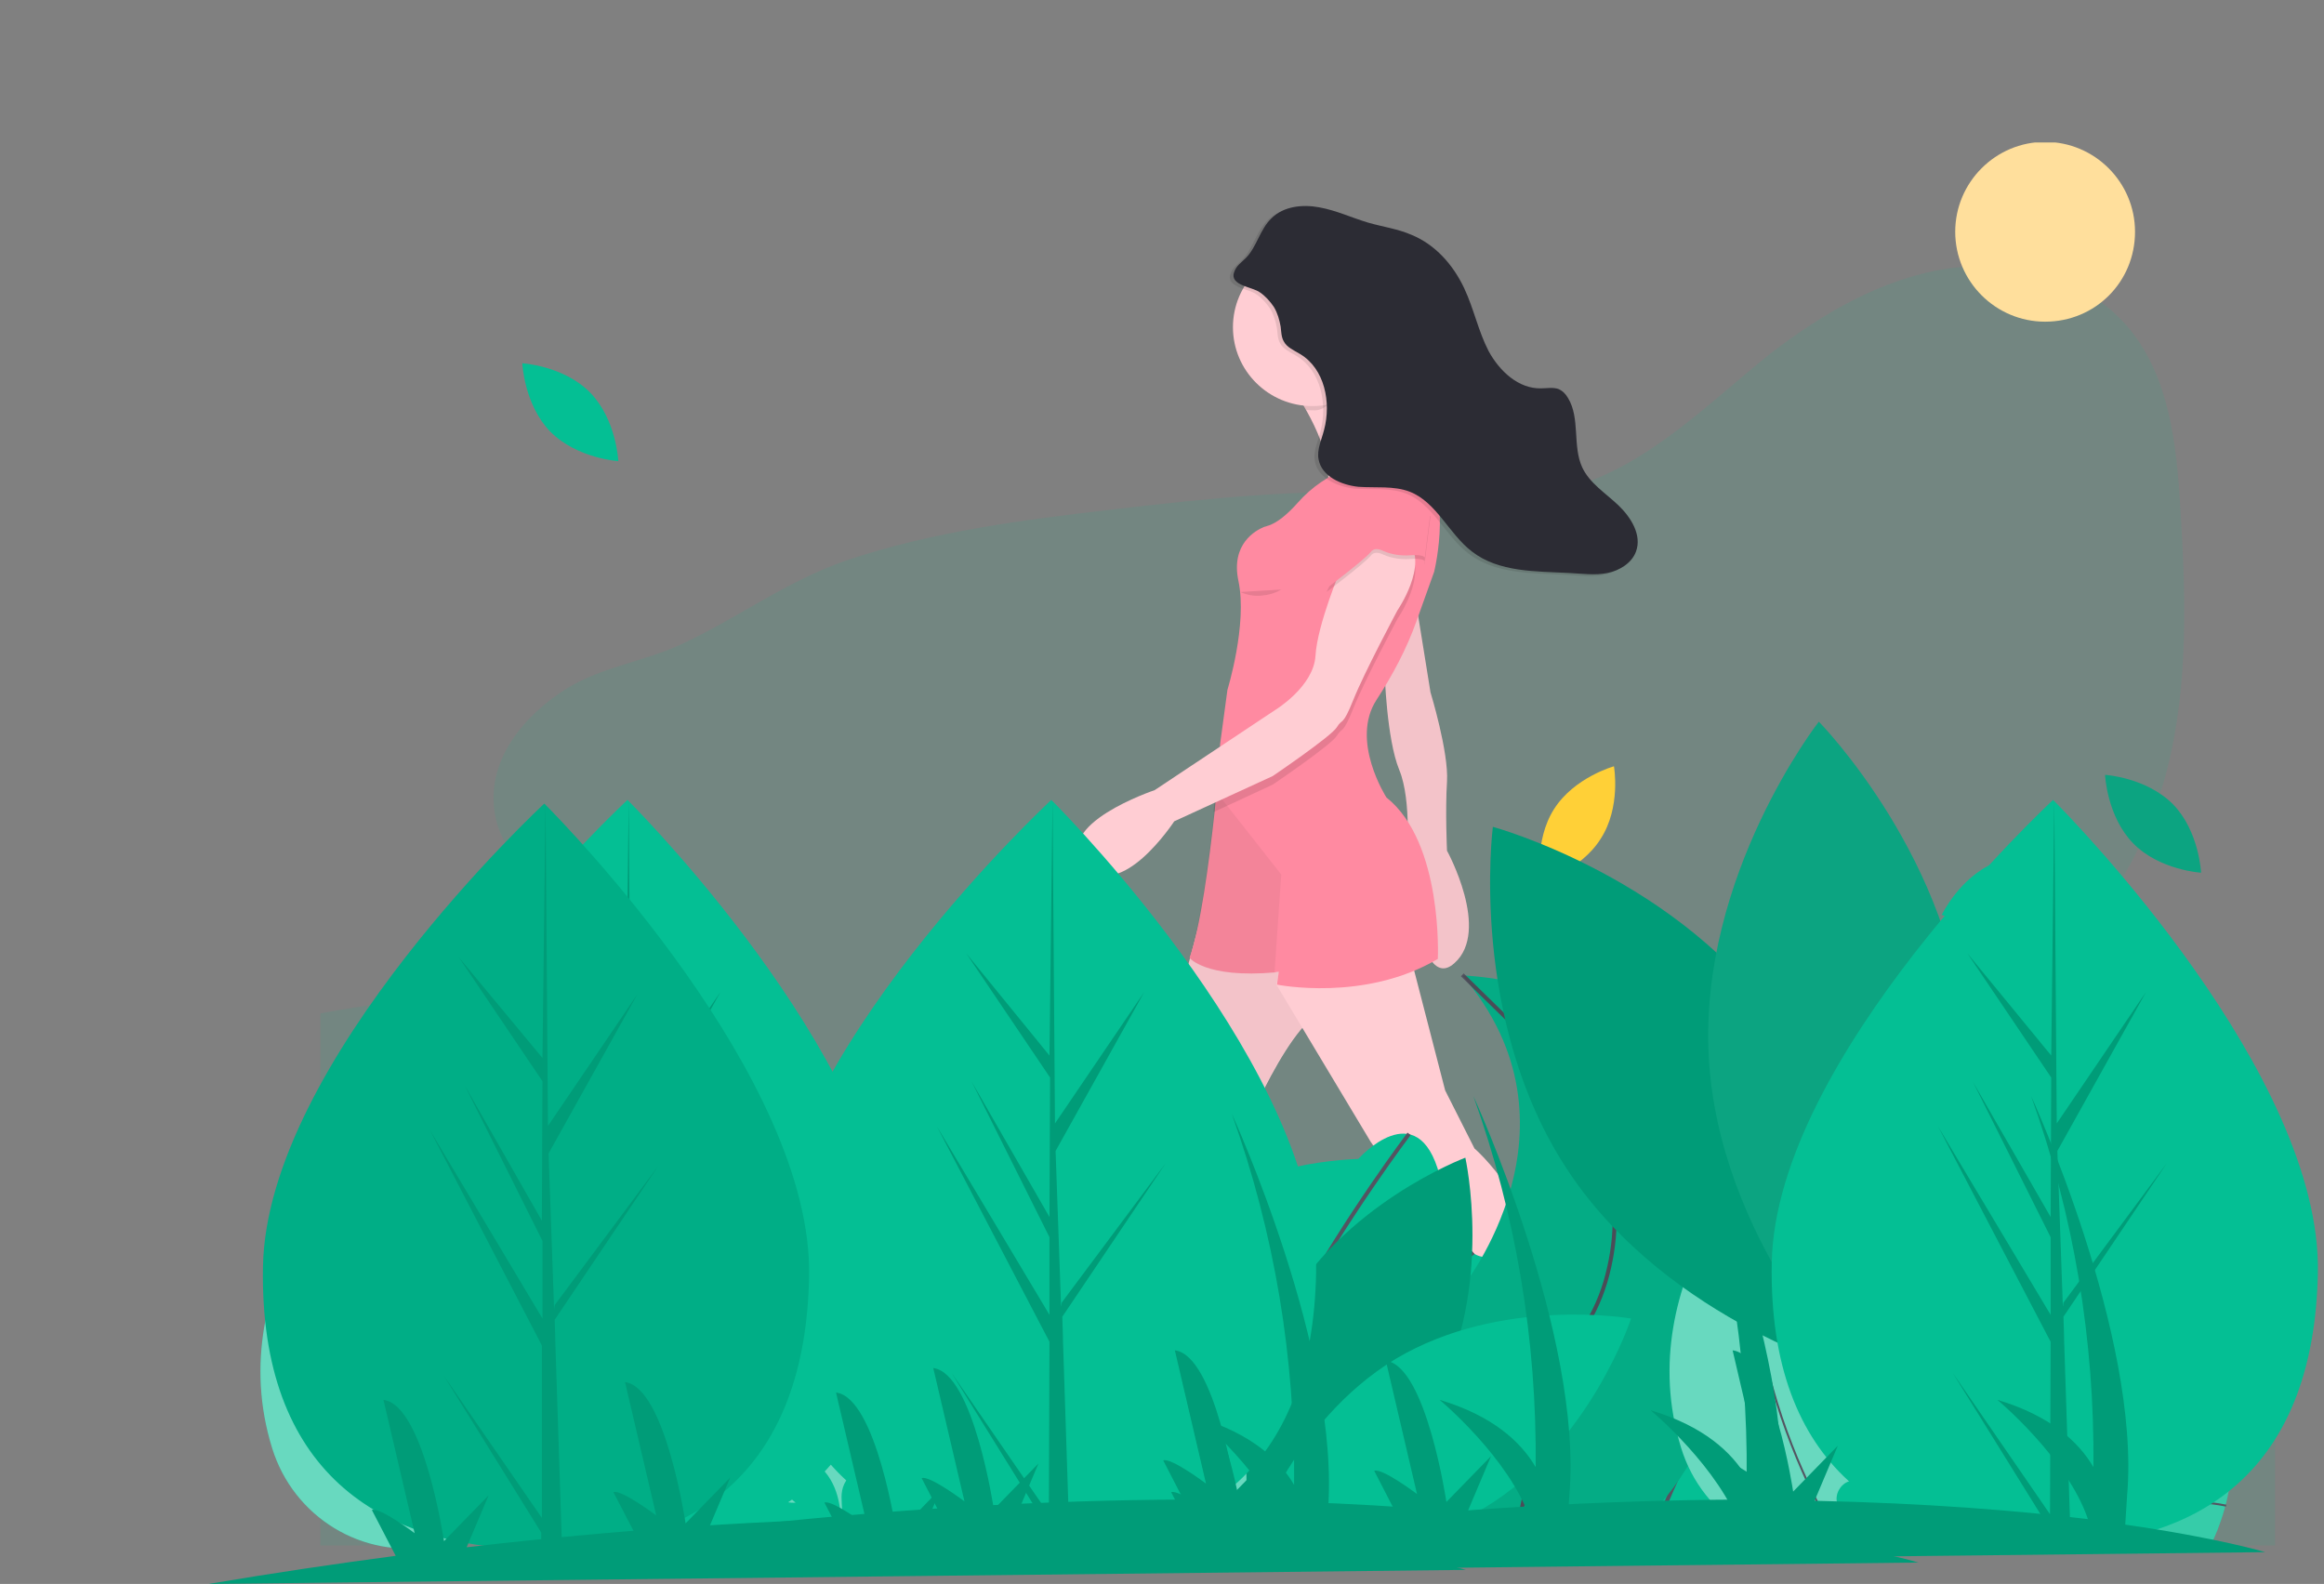<?xml version="1.0" encoding="utf-8"?>
<!-- Generator: Adobe Illustrator 25.2.0, SVG Export Plug-In . SVG Version: 6.00 Build 0)  -->
<svg version="1.1" id="Layer_1" xmlns="http://www.w3.org/2000/svg" xmlns:xlink="http://www.w3.org/1999/xlink" x="0px" y="0px"
	 viewBox="0 0 380 259" style="enable-background:new 0 0 380 259;" xml:space="preserve">
<rect x="0" y="0" width="380" height="259" fill="#808080" stroke="none"/>
<style type="text/css">
	.st0{clip-path:url(#SVGID_2_);}
	.st1{opacity:0.1;fill:#04BF94;enable-background:new    ;}
	.st2{fill:#FFDF9C;}
	.st3{fill:#FFCDD3;}
	.st4{opacity:5.000000e-02;enable-background:new    ;}
	.st5{opacity:0.1;enable-background:new    ;}
	.st6{fill:#DCE6F2;}
	.st7{fill:#FF8AA1;}
	.st8{fill:#2C2C34;}
	.st9{fill:#04BF94;}
	.st10{opacity:0.2;fill:#FFFFFF;enable-background:new    ;}
	.st11{fill:none;stroke:#535461;stroke-width:0.324;stroke-miterlimit:10;}
	.st12{fill:none;stroke:#535461;stroke-width:0.648;stroke-miterlimit:10;}
	.st13{fill:#0CA481;}
	.st14{fill:#FFD037;}
	.st15{fill:#FC6681;}
	.st16{opacity:0.4;fill:#FFFFFF;enable-background:new    ;}
	.st17{fill:#009C78;}
	.st18{fill:#00AE86;}
</style>
<g>
	<defs>
		<rect id="SVGID_1_" x="34.1" y="23.3" width="345" height="235.7"/>
	</defs>
	<clipPath id="SVGID_2_">
		<use xlink:href="#SVGID_1_"  style="overflow:visible;"/>
	</clipPath>
	<g class="st0">
		<path class="st1" d="M96.5,152.6c9.4,11.9,5.7,29.4-0.2,43.3c-2,4.7-4.3,9.6-3.4,14.6c1,6.1,6.5,10.6,12.3,13
			c10.5,4.3,23,3.3,32.6-2.7c8.3-5.2,14.3-13.6,22.7-18.5c14.2-8.3,32.2-5.1,47.6,0.5c10.9,4,22.8,9.3,33.6,5.1
			c7.6-3,12.9-10.2,15.7-17.8c1.4-3.7,2.4-7.7,5-10.6c1.6-1.7,3.6-3,5.7-4c19.2-9.5,43.4-4.4,62-15c12.6-7.1,20.6-20.5,24.2-34.5
			c3.6-14,3.1-28.7,2.2-43.1c-0.6-10.2-1.8-21.2-8.3-29.1c-6.9-8.4-18.8-11.5-29.6-9.9s-20.5,7.3-29.1,13.9
			C278.9,66.3,269,76.6,255.8,80c-9,2.3-18.4,1-27.6,0.6c-15.4-0.7-30.9,0.9-46.2,2.7c-14.7,1.7-29.5,3.6-43.5,8.3
			c-9.9,3.4-17.9,9.5-27.2,13.8c-6.1,2.8-12.7,3.6-18.5,7.1c-7.1,4.4-13.6,12-11.8,21C82.7,142,91.6,146.3,96.5,152.6z"/>
		<path class="st1" d="M372,182c0,0-54-14.2-123.9,21.8c-69.9,36-146.4-28.3-144.9-38.1c1.5-9.7-50.8,0-50.8,0v87H372V182z"/>
		<path class="st2" d="M334.4,52.6c-8.1,0-14.7-6.6-14.7-14.7c0-8.1,6.6-14.7,14.7-14.7s14.7,6.6,14.7,14.7
			C349.1,46.1,342.6,52.6,334.4,52.6z"/>
		<path class="st3" d="M231.5,98.3l2.4,14.9c0,0,3,9.8,2.7,14.6c-0.3,4.8,0,11.3,0,11.3s7.2,13.1,1.2,18.4c-6,5.4-7.8-17-7.8-17
			s0.9-9.5-1.2-14.6c-2.1-5.1-2.4-16.1-2.4-16.1L231.5,98.3z"/>
		<path class="st4" d="M231.5,98.3l2.4,14.9c0,0,3,9.8,2.7,14.6c-0.3,4.8,0,11.3,0,11.3s7.2,13.1,1.2,18.4c-6,5.4-7.8-17-7.8-17
			s0.9-9.5-1.2-14.6c-2.1-5.1-2.4-16.1-2.4-16.1L231.5,98.3z"/>
		<path class="st3" d="M196.5,149.4l-4.1,15.5l-3.9,18.1c0,0-2.1,3.9,0,11.9l-6.9,22.3c0,0-3.9,14.3-6.3,14.6
			c-2.4,0.3,2.4,11.3,2.4,11.3l6.6-3.9c0,0,1.8-8.9,4.2-11c2.4-2.1,10.2-22.9,10.2-22.9l2.4-14.6c0,0,7.5-19.9,14-24.7
			c6.6-4.8,8.7-12.5,8.7-12.5L196.5,149.4z"/>
		<path class="st4" d="M223.7,153.6c0,0-2.1,7.7-8.7,12.5c-6.6,4.8-14,24.7-14,24.7l-2.4,14.6c0,0-7.8,20.8-10.2,22.9
			c-1.8,1.5-3.2,6.7-3.8,9.4c-0.2,1-0.4,1.6-0.4,1.6l-6.6,3.9c0,0-4.8-11-2.4-11.3c0.4,0,0.8-0.4,1.2-1c2.3-3.3,5.1-13.5,5.1-13.5
			l6.9-22.3c-2.1-8,0-11.9,0-11.9l3.9-18.1l4.1-15.5L223.7,153.6z"/>
		<path class="st3" d="M262,230.9l-2.4,5.7l-10.8-1.2c0.3-1.5,0.5-3.1,0.5-4.7c0.1-3.4-0.4-7.9-3.2-11.4
			c-5.1-6.2-12.8-21.7-12.8-21.7s-7.8-8.3-9.6-11.6l-15-25l0.5-2.2l-4-3.7h25.1l6,23.2l4.8,9.5c0,0,10.2,8.6,14,26.8
			c0,0,3.9,12.1,6.3,15.7C261.6,230.5,261.8,230.7,262,230.9z"/>
		<path class="st5" d="M184.7,237.6c-0.2,1-0.4,1.6-0.4,1.6l-6.6,3.9c0,0-4.8-11-2.4-11.3c0.4,0,0.8-0.4,1.2-1
			c0.3,0.2,0.6,0.5,0.7,0.8c0.1,0.3,0.2,0.7,0.1,1.1c-0.1,0.4-0.3,0.9-0.5,1.3c-0.9,1.5,3,3.9,3,3.9
			C181.1,239.4,183.3,238.5,184.7,237.6z"/>
		<path class="st6" d="M177,233.2c0.4-1.7-1.7-2.9-3-1.6c-0.3,0.3-0.6,0.7-0.8,1.1c-1.2,2.1-10.2,3.9-12,3.3
			c-1.8-0.6-8.1-1.2-6.6,3.3c1.5,4.5,28.4,11,28.4,11s3-4.2,2.7-7.1c-0.2-2-0.2-4,0-5.9c0,0-4.2,3.9-6.3,1.2c0,0-3.9-2.4-3-3.9
			C176.8,234.1,176.9,233.6,177,233.2z"/>
		<path class="st5" d="M262,230.9l-2.4,5.7l-10.8-1.2c0.3-1.5,0.5-3.1,0.5-4.7c0.1-0.2,0.3-0.4,0.5-0.5c0.2-0.1,0.4-0.2,0.7-0.3
			c0.2,0,0.5,0,0.7,0.1c0.2,0.1,0.4,0.2,0.6,0.4c0.6,0.6,1.1,1.2,1.5,1.7c1.2,1.5,5.1,0.6,5.1,0.6c1,0.3,2.2-1.1,3.1-2.4
			C261.6,230.5,261.8,230.7,262,230.9z"/>
		<path class="st6" d="M252.1,230.9c-0.2-0.2-0.4-0.3-0.7-0.4c-0.3-0.1-0.5-0.1-0.8,0c-0.3,0.1-0.5,0.2-0.7,0.4
			c-0.2,0.2-0.3,0.4-0.4,0.7c-0.5,2.1-1.7,4.8-4.3,5.9c-4.5,1.8-10.8,4.8-8.7,7.4c2.1,2.7,9.3,5.1,15.5,3c6.3-2.1,15.2-7.1,15.2-7.1
			l-4.5-11.9c0,0-2.4,5.1-4.2,4.5c0,0-3.9,0.9-5.1-0.6C253.2,232.2,252.6,231.5,252.1,230.9z"/>
		<path class="st3" d="M211.5,63.8c0,0,7.2,9.8,5.4,16.7c-1.8,6.8,14.3-4.5,14.3-4.5s-8.4-7.4-6.9-19.6L211.5,63.8z"/>
		<path class="st7" d="M235.1,156.8c-12,7.1-26.3,4.2-26.3,4.2l0.3-2.1c-0.2,0-0.4,0-0.6,0.1c-11.4,1-14-2.4-14-2.4
			c1.8-5,3.2-15.6,4.1-23.8c0.1-1.2,0.2-2.3,0.3-3.4c0.2-2.4,0.4-4.4,0.5-5.8c0.1-1.2,0.1-1.9,0.1-1.9l1.2-8.9
			c0,0,3.3-10.7,1.8-17.8c-1.3-6.1,2.9-8.3,4.1-8.8c0.2-0.1,0.4-0.1,0.6-0.2c1.6-0.4,3.5-2.1,5-3.8c2.3-2.6,5.1-4.5,8.4-5.7
			c1.5-0.5,2.8-1.1,2.8-1.1c2.1-2.4,7.8-0.9,7.8-0.9c6.9,4.5,3.3,19,3.3,19l-2.9,8.1c-1.6,4.5-3.9,8.8-6.5,12.8
			c-4.4,6.7,1.6,16,1.6,16C236,137.8,235.1,156.8,235.1,156.8z"/>
		<path class="st4" d="M209.5,143l-1.1,16c-11.4,1-14-2.4-14-2.4c1.8-5,3.2-15.6,4.1-23.8c0.1-1.2,0.2-2.3,0.3-3.4L209.5,143z"/>
		<path class="st5" d="M228.5,101.2c0,0-5.4,10.1-7.2,14.6c-1.8,4.5-1.8,3-2.7,4.5c-0.9,1.5-10.5,8-10.5,8l-9.7,4.5
			c0.4-3.8,0.7-7.2,0.9-9.1l9.1-6c0,0,6.3-3.9,6.6-8.9c0.3-5.1,4.2-14.3,4.2-14.3s7.8-8.3,11.1-4.5
			C233.6,93.8,228.5,101.2,228.5,101.2z"/>
		<path class="st3" d="M219.3,92.9c0,0-3.9,9.2-4.2,14.3c-0.3,5.1-6.6,8.9-6.6,8.9l-19.7,13.1c0,0-17,5.7-11.4,12.2
			c5.7,6.5,14.6-7.1,14.6-7.1l16.1-7.4c0,0,9.6-6.5,10.5-8c0.9-1.5,0.9,0,2.7-4.5c1.8-4.5,7.2-14.6,7.2-14.6s5.1-7.4,1.8-11.3
			C227,84.6,219.3,92.9,219.3,92.9z"/>
		<path class="st5" d="M216.9,96.8c0,0,6-4.5,7.2-5.9c0.5-0.7,1.3-0.6,2.1-0.2c1.4,0.6,2.9,0.8,4.4,0.7c1.3-0.1,2.6,0,2.4,0.7
			c-0.3,1.5,0.9-7.7,0.9-7.7l-5.1-1.8l-6.6,3.6L216.9,96.8z"/>
		<path class="st7" d="M216.9,96.2c0,0,6-4.5,7.2-5.9c0.5-0.7,1.3-0.6,2.1-0.2c1.4,0.6,2.9,0.8,4.4,0.7c1.3-0.1,2.6,0,2.4,0.7
			c-0.3,1.5,0.9-7.7,0.9-7.7l-5.1-1.8l-6.6,3.6L216.9,96.2z"/>
		<path class="st5" d="M202.8,96.8c1.1,0.5,2.3,0.7,3.4,0.6c1.2-0.1,2.3-0.4,3.3-1"/>
		<path class="st5" d="M222.4,57.1c-0.2-1.8,2,1.9,2.2-0.1l-12.8,7.4c0,0,0.7,1,1.7,2.6c0.5,0.1,1,0.1,1.5,0.1
			C218.8,67,220,59.7,222.4,57.1z"/>
		<path class="st3" d="M214.6,66.4c-7.2,0-13-5.8-13-12.9c0-7.1,5.8-12.9,13-12.9c7.2,0,13,5.8,13,12.9
			C227.6,60.7,221.8,66.4,214.6,66.4z"/>
		<path class="st5" d="M208.8,53.7c0.1,0.8,0.1,1.7,0.5,2.4c0.5,1,1.7,1.5,2.7,2.1c4,2.4,5.1,7.9,3.9,12.4c-0.4,1.6-1.2,3.2-0.9,4.8
			c0.5,2.8,3.7,4.2,6.5,4.5c2.8,0.2,5.8-0.2,8.4,0.8c4.4,1.7,6.4,6.9,10.2,9.8c4.4,3.4,10.4,3.2,16,3.5c2,0.1,4.1,0.4,6.1,0
			c2-0.4,4-1.6,4.7-3.5c1-2.7-0.8-5.6-2.9-7.6c-2.1-2-4.7-3.6-5.9-6.2c-1.6-3.5-0.3-8-2.3-11.3c-0.4-0.7-0.9-1.2-1.6-1.5
			c-0.9-0.3-1.9-0.1-2.8-0.1c-3.7,0.1-6.8-2.8-8.6-6.1c-1.7-3.3-2.4-6.9-4-10.3c-1.8-3.8-4.7-7.1-8.6-8.7c-2.3-1-4.7-1.3-7.1-2
			c-2.7-0.8-5.2-2-8-2.5c-2.7-0.5-5.8-0.2-7.8,1.8c-1.9,1.8-2.4,4.7-4.2,6.5c-0.7,0.7-1.6,1.3-1.9,2.3c-0.8,2.2,3,2.4,4.2,3.3
			c0.9,0.6,1.7,1.5,2.3,2.4C208.3,51.5,208.6,52.6,208.8,53.7z"/>
		<path class="st8" d="M209.4,53.4c0.1,0.8,0.1,1.7,0.5,2.4c0.5,1,1.7,1.5,2.7,2.1c4,2.4,5.1,7.9,3.9,12.4c-0.4,1.6-1.2,3.2-0.9,4.8
			c0.5,2.8,3.7,4.2,6.5,4.5c2.8,0.2,5.8-0.2,8.4,0.8c4.4,1.7,6.4,6.9,10.2,9.8c4.4,3.4,10.4,3.2,16,3.5c2,0.1,4.1,0.4,6.1,0
			c2-0.4,4-1.6,4.7-3.5c1-2.7-0.8-5.6-2.9-7.6c-2.1-2-4.7-3.6-5.9-6.2c-1.6-3.5-0.3-8-2.3-11.3c-0.4-0.7-0.9-1.2-1.6-1.5
			c-0.9-0.3-1.9-0.1-2.8-0.1c-3.7,0.1-6.8-2.8-8.6-6.1c-1.7-3.3-2.4-6.9-4-10.3c-1.8-3.8-4.7-7.1-8.6-8.7c-2.3-1-4.7-1.3-7.1-2
			c-2.7-0.8-5.2-2-8-2.5c-2.7-0.5-5.8-0.2-7.8,1.8c-1.9,1.8-2.4,4.7-4.2,6.5c-0.7,0.7-1.6,1.3-1.9,2.3c-0.8,2.2,3,2.4,4.2,3.3
			c0.9,0.6,1.7,1.5,2.3,2.4C208.9,51.2,209.2,52.3,209.4,53.4z"/>
		<path class="st9" d="M361.3,253c0,0,9.7-17.4-2.4-31.3c-12.1-13.9-26.3-6.2-26.3-6.2s-17.7,8.3-13.6,28c0,0,2.4,10,9.4,9.4H361.3z
			"/>
		<path class="st10" d="M361.3,253c0,0,9.7-17.4-2.4-31.3c-12.1-13.9-26.3-6.2-26.3-6.2s-17.7,8.3-13.6,28c0,0,2.4,10,9.4,9.4H361.3
			z"/>
		<path class="st11" d="M346,253l-10.7-32.5"/>
		<path class="st11" d="M325.6,225.5c0,0,5.5-2.6,11-1.1c0,0,2.9-7.1,9.4-8.3"/>
		<path class="st11" d="M322.9,236.7c0,0,9.3-6.8,16.2-4.7c0,0,7.7-9.2,13-8.6"/>
		<path class="st11" d="M325,248.8c0,0,8-5.8,17.9-5.4c0,0,7.5-9.1,14.6-9.7"/>
		<path class="st11" d="M341.7,253c1.2-0.6,2.5-1,3.8-1.4c0,0,6.2-8,18.5-5.4"/>
		<path class="st9" d="M255.9,253c0,0-9.7-15.9,14.5-39.5c24.2-23.6,22.7-28,20.7-31.6c0,0,19.5,2.4,15.3,31.6
			c-4.1,29.2-21.8,39.5-21.8,39.5H255.9z"/>
		<path class="st12" d="M269.6,253c0,0,7.2-21,18.1-33.6c10.9-12.7,8.9-33.6,3.2-37.5"/>
		<path class="st9" d="M96.5,64.2c4.3,4.4,4.6,11.2,4.6,11.2S94.4,75,90,70.6c-4.3-4.4-4.6-11.2-4.6-11.2S92.2,59.8,96.5,64.2z"/>
		<path class="st13" d="M355.3,131.5c4.3,4.4,4.6,11.2,4.6,11.2s-6.8-0.4-11.1-4.8c-4.3-4.4-4.6-11.2-4.6-11.2
			S350.9,127.1,355.3,131.5z"/>
		<path class="st9" d="M113,146c4.3,4.4,4.6,11.2,4.6,11.2s-6.8-0.4-11.1-4.8c-4.3-4.4-4.6-11.2-4.6-11.2S108.7,141.5,113,146z"/>
		<path class="st9" d="M326.1,141.1c5.7-2.4,12.1-0.1,12.1-0.1s-2.9,6.1-8.6,8.5c-5.7,2.4-12.1,0.1-12.1,0.1
			S320.4,143.5,326.1,141.1z"/>
		<path class="st14" d="M254.1,132.3c3.3-5.2,9.8-7,9.8-7s1.2,6.7-2.2,11.9c-3.3,5.2-9.8,7-9.8,7S250.8,137.5,254.1,132.3z"/>
		<path class="st15" d="M174.2,156.5c-1.4,0-2.6-1.1-2.6-2.6c0-1.4,1.1-2.6,2.6-2.6c1.4,0,2.6,1.1,2.6,2.6
			C176.7,155.3,175.6,156.5,174.2,156.5z"/>
		<path class="st15" d="M168.2,183.7c-1.4,0-2.6-1.1-2.6-2.6c0-1.4,1.1-2.6,2.6-2.6c1.4,0,2.6,1.1,2.6,2.6
			C170.7,182.6,169.6,183.7,168.2,183.7z"/>
		<path class="st9" d="M222.1,189.5c0,0,9.7-10.9,13.3,2.7c3.5,13.6,5.6,15.3,12.7,11.8c7.1-3.5,14.5,13.3-3,25.4
			c-17.4,12.1-7.7,24-7.7,24h-62.3c0,0-8.3-24,9.7-32.3c18-8.3,17.4-14.5,16.8-22.7C201.2,190.1,222.1,189.5,222.1,189.5z"/>
		<path class="st12" d="M230.4,185.4c0,0-40.4,53.3-26.6,68"/>
		<path class="st12" d="M240.9,204.8c0,0-9.6,8.1-25.2,4c-15.6-4.1-11.8-14.7-11.8-14.7"/>
		<path class="st12" d="M175.4,230.6c0,0,20.8-10.1,31.3-6.3c27.2,9.8,47.5-16.6,47.5-16.6"/>
		<path class="st9" d="M235.9,253c0,0-12.7-9.4,3.2-42.5c0,0,21.2-26.3,0-51c0,0,46.3,1.2,45.4,44.3c-0.9,43.1-23.2,49.3-23.2,49.3
			H235.9z"/>
		<path class="st12" d="M247.7,253c0,0,3.2-22.7,11.8-36.6c1.7-2.8,2.9-5.9,3.6-9.1c2.9-12.6-1.2-25.7-10.5-34.7l-13.5-13.2"/>
		<path class="st5" d="M235.9,253c0,0-12.7-9.4,3.2-42.5c0,0,21.2-26.3,0-51c0,0,46.3,1.2,45.4,44.3c-0.9,43.1-23.2,49.3-23.2,49.3
			H235.9z"/>
		<path class="st9" d="M122.1,252.7c0,0,43.4-9.7-11.8-66.5c0,0-23.8,22.6-15.1,50.6c3.5,11.3,14.8,18.2,26.3,16
			C121.7,252.8,121.9,252.7,122.1,252.7z"/>
		<path class="st16" d="M122.1,252.7c1-0.2,42.5-10.7-11.8-66.5c0,0-23.8,22.6-15.1,50.6c3.5,11.3,14.8,18.2,26.3,16
			C121.7,252.8,121.9,252.7,122.1,252.7z"/>
		<path class="st11" d="M121.6,253c0,0-22.9-34.5-11.3-66.8"/>
		<path class="st9" d="M301.8,252.7c0,0,43.4-9.7-11.8-66.5c0,0-23.8,22.6-15.1,50.6c3.5,11.3,14.8,18.2,26.3,16
			C301.4,252.8,301.6,252.7,301.8,252.7z"/>
		<path class="st16" d="M301.8,252.7c1-0.2,42.5-10.7-11.8-66.5c0,0-23.8,22.6-15.1,50.6c3.5,11.3,14.8,18.2,26.3,16
			C301.4,252.8,301.6,252.7,301.8,252.7z"/>
		<path class="st11" d="M301.3,253c0,0-22.9-34.5-11.3-66.8"/>
		<path class="st9" d="M204.7,252.7c0,0,43.4-9.7-11.8-66.5c0,0-23.8,22.6-15.1,50.6c3.5,11.3,14.8,18.2,26.3,16
			C204.3,252.8,204.5,252.7,204.7,252.7z"/>
		<path class="st16" d="M204.7,252.7c1-0.2,42.5-10.7-11.8-66.5c0,0-23.8,22.6-15.1,50.6c3.5,11.3,14.8,18.2,26.3,16
			C204.3,252.8,204.5,252.7,204.7,252.7z"/>
		<path class="st11" d="M204.2,253c0,0-22.9-34.5-11.3-66.8"/>
		<path class="st9" d="M71.4,252.7c0,0,43.4-9.7-11.8-66.5c0,0-23.8,22.6-15.1,50.6c3.5,11.3,14.8,18.2,26.3,16
			C70.9,252.8,71.2,252.7,71.4,252.7z"/>
		<path class="st16" d="M71.4,252.7c1-0.2,42.5-10.7-11.8-66.5c0,0-23.8,22.6-15.1,50.6c3.5,11.3,14.8,18.2,26.3,16
			C70.9,252.8,71.2,252.7,71.4,252.7z"/>
		<path class="st11" d="M70.8,253c0,0-22.9-34.5-11.3-66.8"/>
		<path class="st9" d="M152.2,252.7c0,0,43.4-9.7-11.8-66.5c0,0-23.8,22.6-15.1,50.6c3.5,11.3,14.8,18.2,26.3,16
			C151.8,252.8,152,252.7,152.2,252.7z"/>
		<path class="st16" d="M152.2,252.7c1-0.2,42.5-10.7-11.8-66.5c0,0-23.8,22.6-15.1,50.6c3.5,11.3,14.8,18.2,26.3,16
			C151.8,252.8,152,252.7,152.2,252.7z"/>
		<path class="st11" d="M151.7,253c0,0-22.9-34.5-11.3-66.8"/>
		<path class="st9" d="M303.3,249.3c-1.3-1-2.5-2.1-2.9-3.5c-0.2-0.7-0.1-1.5,0.3-2.2c0.4-0.7,1-1.2,1.7-1.4
			c1.8-0.6,3.8,0.5,5.3,1.5s3.2,2.2,5.1,2c-2-1.5-3-3.8-2.4-6c0.1-0.5,0.3-0.9,0.7-1.2c1-0.9,2.9-0.5,4.1,0.2c3.9,2.2,5,6.5,5,10.4
			c0.4-1.4,0.1-2.8,0.1-4.3c0-1.4,0.5-3,2-3.8c0.9-0.5,2-0.5,3-0.6c1.7-0.1,3.7,0.1,4.9,1.1c1.5,1.3,1.1,3.5-0.2,4.9
			c-1.3,1.4-3.2,2.3-5,3.3c-1.4,0.7-2.8,1.6-3.6,2.8c-0.1,0.2-0.2,0.3-0.3,0.5H310C307.6,252.1,305.4,250.8,303.3,249.3z"/>
		<path class="st9" d="M120.6,249.3c-1.3-1-2.5-2.1-2.9-3.5c-0.2-0.7-0.1-1.5,0.3-2.2c0.4-0.7,1-1.2,1.7-1.4
			c1.8-0.6,3.8,0.5,5.3,1.5c1.5,1,3.2,2.2,5.1,2c-2-1.5-3-3.8-2.4-6c0.1-0.5,0.3-0.9,0.7-1.2c1-0.9,2.9-0.5,4.1,0.2
			c3.9,2.2,5,6.5,5,10.4c0.4-1.4,0.1-2.8,0.1-4.3c0-1.4,0.5-3,2-3.8c0.9-0.5,2-0.5,3-0.6c1.7-0.1,3.7,0.1,4.9,1.1
			c1.5,1.3,1.1,3.5-0.2,4.9c-1.3,1.4-3.2,2.3-5,3.3c-1.4,0.7-2.8,1.6-3.6,2.8c-0.1,0.2-0.2,0.3-0.3,0.5h-10.9
			C125,252.1,122.7,250.8,120.6,249.3z"/>
		<path class="st17" d="M179.3,228.1c-9.5,17.7-29.8,25.3-29.8,25.3s-4.8-21.1,4.8-38.8s29.8-25.3,29.8-25.3
			S188.9,210.4,179.3,228.1z"/>
		<path class="st9" d="M172.8,222.2c-17.2,10.4-23.9,30.9-23.9,30.9s21.3,3.8,38.5-6.6c17.2-10.4,23.9-30.9,23.9-30.9
			S190,211.9,172.8,222.2z"/>
		<path class="st17" d="M234.8,228.1c-9.5,17.7-29.8,25.3-29.8,25.3s-4.8-21.1,4.8-38.8c9.5-17.7,29.8-25.3,29.8-25.3
			S244.3,210.4,234.8,228.1z"/>
		<path class="st9" d="M228.2,222.2c-17.2,10.4-23.9,30.9-23.9,30.9s21.3,3.8,38.5-6.6c17.2-10.4,23.9-30.9,23.9-30.9
			S245.5,211.9,228.2,222.2z"/>
		<path class="st17" d="M291.5,168.3c16.5,24.7,12.4,56.4,12.4,56.4s-30.9-8.4-47.4-33.1c-16.5-24.7-12.4-56.4-12.4-56.4
			S275,143.6,291.5,168.3z"/>
		<path class="st13" d="M279.4,172.8c1.6,29.7,23.9,52.6,23.9,52.6s19.7-25.2,18.1-54.9S297.4,118,297.4,118
			S277.8,143.1,279.4,172.8z"/>
		<path class="st9" d="M56.6,206.5c-0.6,33.6,19.2,45.8,43.8,46.2c0.6,0,1.1,0,1.7,0c1.1,0,2.3,0,3.4-0.1
			c22.3-1.2,39.8-13.2,40.4-44.5c0.6-32.4-40-74-43.1-77.1c0,0,0,0,0,0c-0.1-0.1-0.2-0.2-0.2-0.2S57.2,172.8,56.6,206.5z"/>
		<path class="st17" d="M102.1,247.6l-15.9-23.1l15.9,25.6l0,2.6c1.1,0,2.3,0,3.4-0.1l-1.1-33.7l0-0.3l0-0.1l-0.1-3.2l16.9-25.1
			L104.3,213l-0.1,0.7l-0.9-25.5l14.5-26l-14.6,21.5l-0.4-52.7l0-0.2l0,0.2l-0.5,41.6l-13.7-16.7l13.7,20.3l-0.1,22.8l-12.7-22.1
			l12.7,25.4l0,12.7l-18.4-30.8l18.4,35.2L102.1,247.6z"/>
		<path class="st9" d="M125.9,206.5c-0.6,33.6,19.2,45.8,43.8,46.2c0.6,0,1.1,0,1.7,0c1.1,0,2.3,0,3.4-0.1
			c22.3-1.2,39.8-13.2,40.4-44.5c0.6-32.4-40-74-43.1-77.1c0,0,0,0,0,0c-0.1-0.1-0.2-0.2-0.2-0.2S126.5,172.8,125.9,206.5z"/>
		<path class="st17" d="M171.5,247.6l-15.9-23.1l15.9,25.6l0,2.6c1.1,0,2.3,0,3.4-0.1l-1.1-33.7l0-0.3l0-0.1l-0.1-3.2l16.9-25.1
			L173.6,213l-0.1,0.7l-0.9-25.5l14.5-26l-14.6,21.5l-0.4-52.7l0-0.2l0,0.2l-0.5,41.6L158,155.9l13.7,20.3l-0.1,22.8l-12.7-22.1
			l12.7,25.4l0,12.7l-18.4-30.8l18.4,35.2L171.5,247.6z"/>
		<path class="st18" d="M43,207.1c-0.6,33.6,19.2,45.8,43.8,46.2c0.6,0,1.1,0,1.7,0c1.1,0,2.3,0,3.4-0.1
			c22.3-1.2,39.8-13.2,40.4-44.5c0.6-32.4-40-74-43.1-77.1c0,0,0,0,0,0c-0.1-0.1-0.2-0.2-0.2-0.2S43.6,173.4,43,207.1z"/>
		<path class="st17" d="M88.6,248.2L72.6,225l15.9,25.6l0,2.6c1.1,0,2.3,0,3.4-0.1l-1.1-33.7l0-0.3l0-0.1l-0.1-3.2l16.9-25.1
			l-16.9,22.7l-0.1,0.7l-0.9-25.5l14.5-26l-14.6,21.5l-0.4-52.7l0-0.2l0,0.2l-0.5,41.6L75,156.5l13.7,20.3l-0.1,22.8L76,177.5
			l12.7,25.4l0,12.7l-18.4-30.8L88.6,220L88.6,248.2z"/>
		<path class="st9" d="M289.7,206.5c-0.6,33.6,19.2,45.8,43.8,46.2c0.6,0,1.1,0,1.7,0c1.1,0,2.3,0,3.4-0.1
			c22.3-1.2,39.8-13.2,40.4-44.5c0.6-32.4-40-74-43.1-77.1c0,0,0,0,0,0c-0.1-0.1-0.2-0.2-0.2-0.2S290.3,172.8,289.7,206.5z"/>
		<path class="st17" d="M335.2,247.6l-15.9-23.1l15.9,25.6l0,2.6c1.1,0,2.3,0,3.4-0.1l-1.1-33.7l0-0.3l0-0.1l-0.1-3.2l16.9-25.1
			L337.4,213l-0.1,0.7l-0.9-25.5l14.5-26l-14.6,21.5l-0.4-52.7l0-0.2l0,0.2l-0.5,41.6l-13.7-16.7l13.7,20.3l-0.1,22.8l-12.7-22.1
			l12.7,25.4l0,12.7l-18.4-30.8l18.4,35.2L335.2,247.6z"/>
		<path class="st17" d="M108.1,257.8c10.6-1.8,20.8-3.3,30.6-4.6l-3.9-7.5c1.3-0.5,7,3.8,7,3.8l-5.1-21.8c6.6,0.8,9.9,23.1,9.9,23.1
			l7.3-7.5l-3.6,8.5c30-3.5,55.9-4.8,77.7-4.9l-3.3-6.4c1.3-0.5,7,3.8,7,3.8l-5.1-21.8c6.6,0.8,9.9,23.1,9.9,23.1l7.3-7.5l-3.8,9
			c18.3,0.4,33.2,1.6,44.7,3c-3.4-10-14.8-19.5-14.8-19.5c8.7,2.6,13.3,6.9,15.7,11c0.2-20.7-3.2-41.2-10.2-60.7
			c0,0,18,39.2,15.7,65.4l-0.3,4.7c15.3,2.2,22.9,4.5,22.9,4.5L108.1,257.8z"/>
		<path class="st17" d="M73.6,256.1c10.6-1.8,20.8-3.3,30.6-4.6l-3.9-7.5c1.3-0.5,7,3.8,7,3.8l-5.1-21.8c6.6,0.8,9.9,23.1,9.9,23.1
			l7.3-7.5l-3.6,8.5c30-3.5,55.9-4.8,77.7-4.9l-3.3-6.4c1.3-0.5,7,3.8,7,3.8l-5.1-21.8c6.6,0.8,9.9,23.1,9.9,23.1l7.3-7.5l-3.8,9
			c18.3,0.4,33.2,1.6,44.7,3c-3.4-10-14.8-19.5-14.8-19.5c8.7,2.6,13.3,6.9,15.7,11c0.2-20.7-3.2-41.2-10.2-60.7
			c0,0,18,39.2,15.7,65.4l-0.3,4.7c15.3,2.2,22.9,4.5,22.9,4.5L73.6,256.1z"/>
		<path class="st17" d="M34.1,259c10.6-1.8,20.8-3.3,30.6-4.6l-3.9-7.5c1.3-0.5,7,3.8,7,3.8l-5.1-21.8c6.6,0.8,9.9,23.1,9.9,23.1
			l7.3-7.5l-3.6,8.5c30-3.5,55.9-4.8,77.7-4.9l-3.3-6.4c1.3-0.5,7,3.8,7,3.8l-5.1-21.8c6.6,0.8,9.9,23.1,9.9,23.1l7.3-7.5l-3.8,9
			c18.3,0.4,33.2,1.6,44.7,3c-3.4-10-14.8-19.5-14.8-19.5c8.7,2.6,13.3,6.9,15.7,11c0.2-20.7-3.2-41.2-10.2-60.7
			c0,0,18,39.2,15.7,65.4l-0.3,4.7c15.3,2.2,22.9,4.5,22.9,4.5L34.1,259z"/>
		<path class="st17" d="M164.8,256.1c10.6-1.8,20.8-3.3,30.6-4.6l-3.9-7.5c1.3-0.5,7,3.8,7,3.8l-5.1-21.8c6.6,0.8,9.9,23.1,9.9,23.1
			l7.3-7.5l-3.6,8.5c30-3.5,55.9-4.8,77.7-4.9l-3.3-6.4c1.3-0.5,7,3.8,7,3.8l-5.1-21.8c6.6,0.8,9.9,23.1,9.9,23.1l7.3-7.5l-3.8,9
			c18.3,0.4,33.2,1.6,44.7,3c-3.4-10-14.8-19.5-14.8-19.5c8.7,2.6,13.3,6.9,15.7,11c0.2-20.7-3.2-41.2-10.2-60.7
			c0,0,18,39.2,15.7,65.4l-0.3,4.7c15.3,2.2,22.9,4.5,22.9,4.5L164.8,256.1z"/>
	</g>
</g>
</svg>

